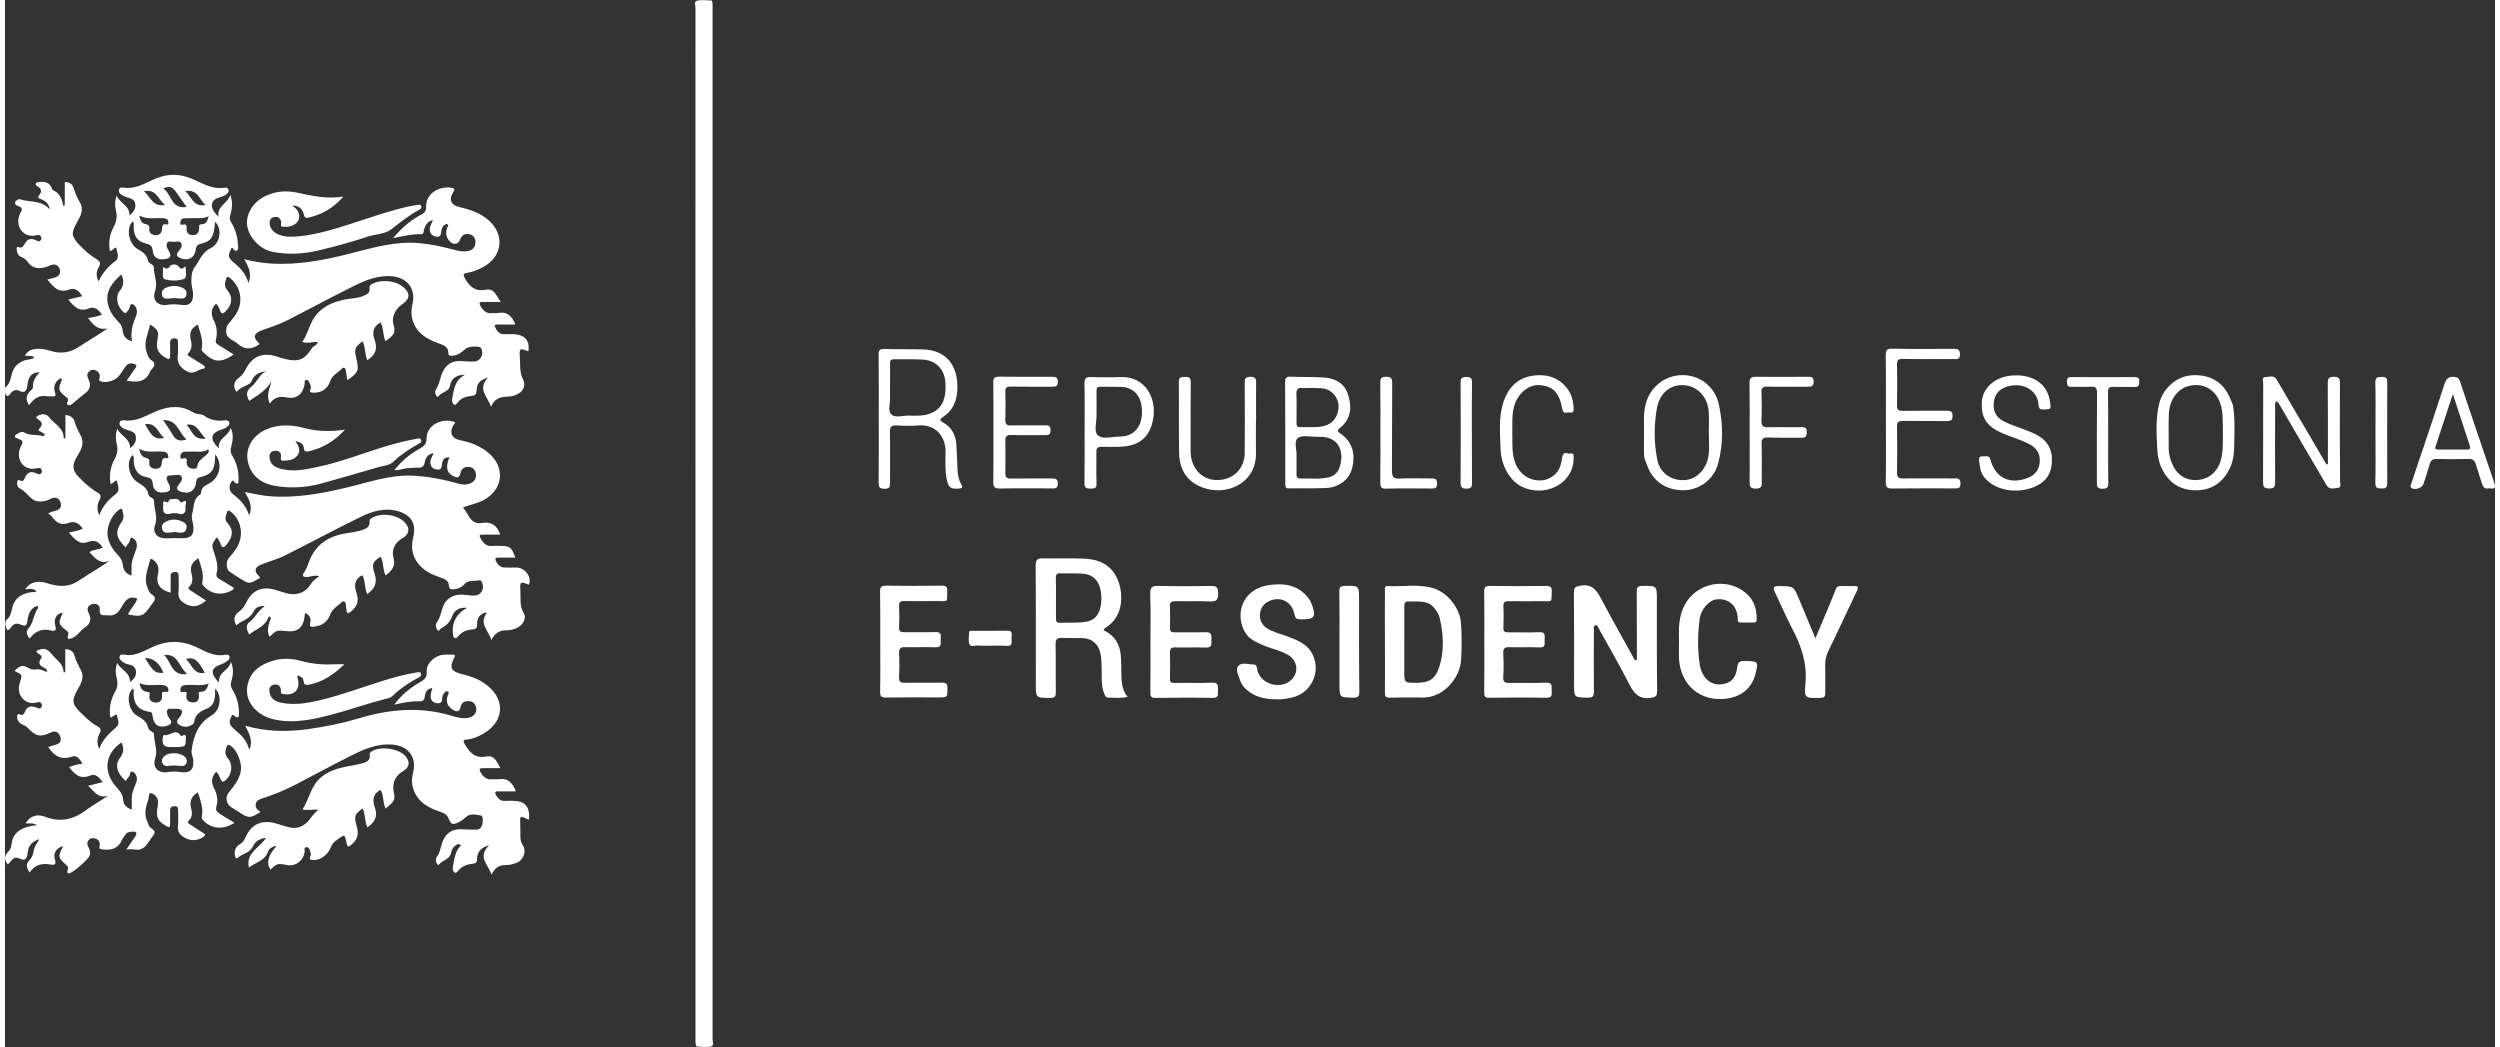 <svg xmlns="http://www.w3.org/2000/svg" xmlns:xlink="http://www.w3.org/1999/xlink" version="1.1" id="Слой_2" x="0px" y="0px" width="117px" height="49px" viewBox="0 0 1878.8 790" style="enable-background:new 0 0 1878.8 790;" xml:space="preserve">
<rect x="0" y="0" width="1878.8" height="790" fill="#333333" stroke="none"/>
<style xmlns="http://www.w3.org/2000/svg" type="text/css">
	.st0{fill:#fff;}
</style>
<path class="st0" d="M385.3,428.2c-2.7,0.2-5.3,0-8,0c-3,0.1-4.9-1.5-6.4-3.9c-1.4-2.3-1.4-3.7,1.9-3.6c4.1,0.1,8.2,0,12.3,0  c-2.9-7.9-4.1-8.8-11.8-8.8c-1.7,0-3.4-0.2-5,0c-4.7,0.7-7.2-1.7-9.4-5.6c-1.5-2.6-0.7-2.8,1.5-2.9c4.4-0.1,8.8,0,13.3,0  c-2.4-7.2-7-10-13.9-8.8c-4.8,0.8-7.9-1.5-10.1-5.5c-1.1-2-2.5-3.9-4.1-6.3c5.4-1.9,10.7-2.9,15.6-5.5c14.8-8,16.5-24.8,3.6-35.6  c-6.3-5.3-13.6-8-21.6-9.6c-6.2-1.2-8.2-6.1-4.7-11.5c0.4-0.7,1.3-1.1,1-2.1c-10-3.7-21.5,2.5-21.4,12.3c0,4.5-2,5.9-5.2,7.7  c-7.2,4-13.5,9.2-19,16.1c3.5,0.5,6.1-1,8.8-1.2c3-0.3,6-0.6,9-0.5c3,0.1,4.4-0.8,5-4c0.6-3.3,2.2-6.3,6.8-7c-1.4,3-2.8,5.1-2.5,7.7  c0.4,3.3,2.6,4.5,5.5,4.7c2.8,0.2,2.9-1.9,3.2-4c0.6-4.1,2-5.2,5.7-5.3c-3,6.5-2.3,11.5,2.2,13.9c2.6,1.4,5.2,2.7,6.1-2.1  c0.6-3.1,3-4.8,6.3-4.5c3,0.3,4.8,2.1,5.3,5.1c0.5,3.2-0.8,5.6-3.6,7c-3,1.5-6,1.5-9.2,0.6c-11.4-3.2-22.9-5.5-34.8-6.1  c-17.5-0.8-33.7,5.2-50.4,9.1c-19,4.5-38.1,8-57.8,6.4c-6.1-0.5-11.9-1.9-18.5-3.1c3.3,5.7,6.1,10.8,3.3,17.6  c-2.4-7-6.5-11.7-11.8-15.6c-0.8-0.6-1.5-1.3-2.1-2.2c-1.6-2.6-0.9-5.4,0.4-7.6c1.4-2.3,2.2,0.6,3.3,1.1c2.5,0.9,2-1,2.1-2.1  c0.3-6.7-1.3-13-4.7-18.6c-1.5-2.4-1.5-4.3-0.8-6.9c1.2-4.4,2-9-0.4-14.2c-1.7,6.7-10.1,7.8-8.9,15.7c-7.2-7.4-6.4-11.6,2-14.4  c1.3-0.4,2.5-0.8,3.6-1.6c1.2-0.9,2.6-2,2.3-3.6c-0.4-1.8-2.4-1.9-3.7-1.7c-5.6,0.7-10.7-0.2-15.4-3.6c-2.3-1.6-5.3-0.6-8-2.3  c-8.8-5.7-18.2-5-27.6-1.2c-7.7,3.1-14.8,8.1-23.8,7.1c-1.6-0.2-3.8-0.3-4.3,1.6c-0.6,2.2,1.4,3.5,3.1,4.6c0.8,0.5,1.9,0.6,2.8,1  c2.6,1,5.8,1.4,6.3,4.8c0.6,3.7-1,6.5-4.3,8.9c0-7.2-6.6-8.9-9.8-14.5c-1.3,4.5-1.1,7.9-0.3,11.3c1,4,0.6,7.5-1.5,11.3  c-3.2,5.7-4.3,12.2-3.1,19c2.3-0.5,2.8-2.7,4.8-2.6c0.3,3.5,2.9,7.3-0.9,10.2c-5.3,4.1-9.8,8.7-12.5,16c-2.1-4.7-1.4-8.6,0.3-11.8  c1.5-3,0.5-4.3-1.8-5.5c-4.8-2.7-8.8-6.5-12.7-10.3c-5.2-5-7.5-9-2.1-17.5c2.7-4.3,5.2-9.2,2.6-14.5c-1.8-3.7-3.9-7.1-4.9-11.2  c-0.7-2.7-3.1-4.5-6.9-4.9c0,6.1,0,11.9,0,17.6c-0.4,0.1-0.8,0.1-1.3,0.2c0.2-8.2-7.3-11-11.2-16.3c-2-2.7-6.4-2.7-9.6,0.1  c1,2.2,3.6,2.4,4.1,4.6c0.7,2.6-1.9,3.6-2.4,5.4c1.8,1,3.3,2,4.9,2.9c-0.3,0.5-0.7,1.1-1,1.6c-4.8-1.7-10.2-0.1-14.9-3  c-1.3-0.8-3.3,0.1-4.7,1.1c-0.7,0.5-2.1,0.7-2,1.9c0.1,1.3,1.3,1.3,2.1,1.7c1.9,1.1,5.1,1.1,2.8,5.1c-5.2,8.8,0.6,19.8,11.4,17.4  c1.3-0.3,3-0.9,3.8,1.1c0.3,0.8,0.4,1.7-0.1,2.4c-1.2,1.6-2.6,0.8-4,0.2c-4.3-2.1-7-0.3-8.6,3.7c-0.5,1.1-0.7,2-2.2,2.2  c-1.1,0.1-2.6-2-3.3,0.1c-0.7,2,0,4.5,1.7,5.4c4,2,6.4,5.6,9.7,8.2c1.6,1.3,3.9,1.7,6.2,1.7c2.6,0,4.9-0.7,7.2-1.9  c3.2-1.7,6.1-1.2,7.5,2c1.4,3.4,0.2,6.1-3.9,7c-1.7,0.4-3.6,0.7-5.3,2.2c2.1,0.6,3,2.3,4.1,3.7c3,3.7,6.8,4.8,11,3.3  c5-1.9,8.2,0.1,11,4.1c-3,1.9-6.7,2-10.4,3.1c4.3,4.7,7.8,9.6,14.5,7c5.1-2,8.2,0.1,11,4.1c-3,2.2-7.1,1.3-10,3.6  c4.2,4.4,7.8,9.5,15.2,6.6c-7.9,5.4-15.8,10-23.5,15.1c-6.7,4.4-13.6,4.6-21,2.5c-2.4-0.7-4.8-1.5-7.3-1.7  c-4.5-0.3-8.7,0.7-11.9,5.6c3.6-0.4,6.3-0.8,8.6,1.4c-1.5,1.1-3.1,0.5-4.5,0.8c-6.5,1.1-11.7,4.1-13.6,10.8c-1,3.5-1,7-4.2,9.7  c-1.4,1.1-1.6,3.6-0.8,5.7c0.7,1.8,1.1,3.8,3.4,0.8c1.4-1.9,3.4-4.2,6.7-3c5.3,2,5.5,1.8,6.4-4c0.7-4.5,2.5-8.2,7.2-9.8  c0.2,0.5,0.5,0.9,0.7,1.4c-3.7,4.8-3.4,11.5-7.7,16.1c-1.6,1.8-1,4.7,1.2,7.2c4.2-5.7,9.6-7.8,16.5-6c2.4,0.6,4,0.1,2.9-3.5  c-1.6-5.5,1.1-9.6,5.6-9.9c-3.6,7.9-3.5,8.6,3.3,13.8c1.3,1,1.1,1.9,0.7,3c-1.1,4,1.2,2.9,3.2,2.2c4-1.6,5.9-5.6,9.4-7.9  c4.4-2.9,5.2-6.3,2.9-11.1c-1.6-3.2-0.6-5.3,2.2-6.4c3.4-1.4,6.5,0.8,6.2,3.7c-0.6,5.8,3,4.2,5.9,4.6c5.7,0.8,8.5-2.5,10.9-6.8  c2.4-4.4,5.3-8.3,11.5-5.8c-1.2,4.4-5.2,7.5-7,11.9c9.9,2.1,11.8,1.4,17.1-6.5c0.5-0.8,1.2-1.5,1.8-2.3c1.8-2.3,2.2-4.4-0.8-6.2  c-2.1-1.3-2.8-3.7-3.6-5.8c-2.7-7,0.6-13.4,2.1-20c0.4-1.8,1.6-1,2.6-0.2c3.6,2.8,4.4,6.2,3.4,10.6c-1.7,7.3,1.6,12.1,9.6,14  c0-2.1,0-4,0-6c0-2.2,0.1-4.3,0-6.5c-0.1-2.5,1.2-3,3.4-3.1c2.5,0,2.6,1.4,2.6,3.2c0,4.2,0.3,8.4-0.1,12.5c-0.3,3.9,1.6,6.2,4.6,8  c5.8,3.4,10.2,2.8,16.2-2.2c-3.9-2.5-7.7-5-11.6-7.5c-1.2-0.8-2.5-1.5-1-3c2.9-2.9,2.5-6.6,1.6-9.9c-1.4-5.4,0.7-8.8,5.3-11.5  c1.8,6,4.2,11.7,2.9,18.1c-0.2,0.8-0.2,1.4,0.4,2.2c5.5,6.8,13.8,8.2,21.6,4.1c2.8-1.5,1.7-2.1-0.1-3.2c-3-1.8-5.9-3.7-8.9-5.4  c-1.9-1.1-2.8-2.2-2.2-4.8c1.3-4.8-0.1-9.6-1.6-14.2c-2.3-6.8-2.5-6.7,1.6-12.5c1.7,1.3,2.3,3.3,3,5.1c1.1,2.7,2,3.1,4.1,0.8  c3.9-4.5,6.9-10.6,1-16.8c-2.6-2.7-1-5.6-0.2-8.4c0.4-1.2,1.2-1.2,2.3-0.4c6.7,4.8,9.6,13.6,7.4,21.7c-1.4,5.4-4.8,9.4-8.3,13.4  c-2.5,2.9-2.3,8.5,0.6,10.6c3.8,2.6,7.7,5.1,11.8,7.4c4.1,2.3,7.2-1,10.5-2.5c1.1-0.5,0.1-1.3-0.7-2.1c-3.4-3.3-2.7-6.4,1.9-8.2  c6.2-2.5,12.7-4.2,18.6-7.2c18.8-9.4,37.3-19.4,56.1-28.6c8.6-4.2,17.8-7.4,27.9-4.8c10.5,2.7,14.9,9.4,12.3,19.8  c-2.3,9.5,0,17.4,7.5,23.8c4,3.4,8.8,5.2,13.7,6.9c2.8,1,5.5,2.2,5.7,5.6c0.2,3.2,1.8,3.3,4.3,3c2.8-0.3,5.5-1.5,7-3.4  c3.3-3.9,7.6-2.5,11.5-3.3c1.1-0.2,1.7,0.4,2.2,1.5c2.2,4.7-0.5,9.8-5.7,10c-3.1,0.1-6.3-0.6-9.4-0.7c-6.9-0.3-12.4,3.3-14.6,9.8  c-1.3,3.7-1.8,7.6-4.2,10.9c-1.5,2.1-1.1,4.7,1.1,6.8c0.9-0.9,1.4-1.9,2.3-2.3c4-2.1,6.6-4.9,8.2-9.4c1.5-4.1,5.7-6.6,11.1-5.8  c-8,4.1-11.8,11.3-10.7,19.9c0.1,1.1,0.3,2.5,1.5,2.9c1,0.3,1.8-0.6,2.4-1.4c2.7-3.3,6.4-4.8,10.4-5.1c2.8-0.2,3.9-0.7,3.9-4  c0-3.8,1.1-7.4,6.4-8.8c0.1,0.3,0.3,0.5,0.9,0.3c-6.1,8.4,1.5,13.3,3.5,20.5c2.7-5.6,6.4-7.4,11.4-7.4c2.5,0,5-0.5,7.3-1.5  c4.9-2.1,8.2-7.3,5.6-11.6c-3.2-5.4-2.1-10.9-2.4-16.3c-0.5-7.5-0.3-7.5,6.4-5C397.9,434.5,391.3,427.8,385.3,428.2z M152.9,342.3  c-2.9,3.1-7.4,4.7-7.9,10c-0.1,1.4-2.8,1.7-4.8,1.1c-2.4-0.7-3-2.4-3.2-4.4c-0.1-1.3,1.2-3-1.5-3.2c-1.2-0.1-3.3,1.3-3.2-1.5  c0.2-2.3,1.5-3.5,3.9-3.5c3.5,0,7-0.1,10.4,0c2.4,0.1,4.5-0.4,6.7-1.7C154.3,340.8,153.5,341.6,152.9,342.3z M151.5,330.9  c-9.7,1.5-10.5-6.7-14.6-10.4C145.2,319.1,146.4,326.4,151.5,330.9z M137,331.6c-4.7,1.5-7.9,0.9-10.3-3.3  c-2.1-3.7-4.6-7.1-7.4-11.3C130.2,316.5,131,326.6,137,331.6z M120.2,330.4c-6.4,1.6-9.5-0.7-14.5-10.3  C114.3,318.6,115.2,326.7,120.2,330.4z M117.7,340.7c2.2,0.1,4.4-0.1,5.3,2.6c0.3,0.9,0.6,2.6-0.5,2.4c-4.3-0.7-4,2-4.4,4.8  c-0.3,2.5-2.7,3.4-4.9,3.2c-2.5-0.2-4.7-1.8-4.3-4.5c0.3-2.6-0.5-3.2-2.8-3.8c-2.7-0.7-4-3-5-6.8  C107.2,341.9,112.5,340.4,117.7,340.7z M99.2,413.7c-1.4,4.6-3.8,8.9-3.7,13.9c0,2.1,0,4.2,0,6.6c-4.5-1.1-6.2-4.4-6.6-8  c-0.4-3.1-1.5-5.1-3.6-7.3c-3.4-3.4-6.1-7.6-7.4-12.2c-2.1-7.6,1.8-17.5,8.2-22.1c1.1-0.8,2.1-1.3,2.5,0.6c0.6,2.9,1.7,5.5-0.5,8.5  c-5.3,7.5-4.4,12.3,3,19.4c0.8-1.2,1.2-2.4,2-3.1c1.5-1.2,0.9-5.2,3.2-4.1C98.8,407.1,100.2,410.4,99.2,413.7z M153,365.4  c-2.8,1.3-4.6,2.8-5,5.9c-0.1,0.6-0.2,1.6-0.6,1.8c-5.7,3.3-4.6,9.3-6.1,14.4c-0.8,2.7,0,4.9,0.5,7.3c1.6,8.6-1.1,11.8-9.7,11.3  c-3.5-0.2-7,0-10.5,0.1c-6.4,0.2-10.6-4-8.4-10c2.4-6.4-0.9-12.1-0.7-18.1c0.1-2.6-3.9-2.6-4.3-5.1c-0.9-5-4.6-6.9-8.4-9.3  c-6.9-4.5-8.4-15.9-3.4-20.4c1.4,1.8,0.5,3.9,0.8,5.8c0.7,5.9,3.6,9.8,9.2,10.8c3.3,0.6,4.9,1.6,5.1,5.2c0.3,4.4,3.1,6.8,7.7,6.5  c5.6-0.3,6.8-2.2,4.1-7.1c-2.5-4.7-1.7-6,3.7-5.9c2.1,0,4.9-1.1,6.1,0.8c1.3,2.1-0.5,4.4-2,6.3c-2.3,2.8-1.3,4.4,1.9,5.4  c6.2,1.8,10.1-0.5,11.2-6.9c0.3-1.8,0.1-3.4,2.7-4c9.1-2.4,11.3-5.4,11.6-14.6c0-0.7,0.1-1.3,0.2-2.7  C164.7,350.3,161.8,361.3,153,365.4z"/>
<path class="st0" d="M384,604.3c-2.2,0-4.4-0.2-6.5,0c-3.3,0.3-5.2-1.4-6.8-4c-1.2-2.1-1.3-3.3,1.7-3.2c4.2,0.1,8.5,0,13.1,0  c-2.5-6.2-5.8-10.2-12.8-9.2c-1.6,0.2-3.3-0.1-5,0.1c-4,0.4-6.3-1.3-8.5-4.7c-2.3-3.8-0.5-3.7,2.3-3.7c3.9,0,7.8,0,12.4,0  c-2.9-4.6-4.3-10.1-11-8.8c-8.3,1.7-12.5-3.2-16-9.4c-1.2-2.1-1.6-3.2,1.5-3.4c4.4-0.3,8.4-2.1,12.2-4.2c15-8.4,17.5-24.1,4.6-35.5  c-5.6-5-12.3-7.7-19.4-9.4c-9.7-2.3-10.9-5-6.4-13.6c0.1-0.2-0.1-0.6-0.2-1.3c-2.9,0-5.9-0.3-8.9,0.1c-6.1,0.6-12.6,6.6-12.1,12.6  c0.4,5.3-2.6,6.5-6,8.6c-6.9,4.1-13.1,9-18.5,16.4c6.7-1.5,12.4-2.7,18.2-2.5c2.8,0.1,4.5-0.3,4.9-3.8c0.3-2.7,1.5-5.7,5.6-6.3  c-0.5,2.3-1.2,4.2-1.2,6.1c-0.1,3.1,1.5,4.9,4.7,5.4c3.2,0.4,4-1.2,4-4c0-0.9,0.4-2,0.9-2.8c0.7-1.2,1.8-2.6,3-2.2  c1.9,0.6,0.6,2.3,0.2,3.4c-1.6,4.5,0,7.9,3.6,10.3c2.4,1.6,5.3,2.7,6.2-2c0.4-2,1.6-3.7,3.9-4.1c3.5-0.6,6.3,0.2,7.6,3.9  c1.2,3.5-0.8,7.1-4.5,8.2c-5.1,1.5-10-0.1-14.7-1.5c-23.6-6.9-46.7-4.6-69.8,2.4c-12.4,3.7-25.2,6.2-38,8c-15.6,2.1-31.1,1.9-47-2.6  c2.9,6,6.2,11.2,3,18.2c-1.4-5.2-3.8-9-7.4-12.1c-2-1.7-4-3.5-5.8-5.4c-2.5-2.5-1.5-5.4-0.2-7.9c1.2-2.5,2.3,0.3,3.5,0.7  c2.4,0.7,2-1,2.1-2.2c0.2-6.7-1.4-12.9-4.9-18.6c-1.2-2-1.6-3.5-0.9-5.9c1.3-4.5,2.2-9.3-0.2-15c-1.7,6.8-9.9,7.7-9,15.7  c-7.1-7.6-6.2-11.1,2.2-14.1c1.1-0.4,2.1-0.9,3.1-1.6c1.4-0.9,3-2.2,2.6-3.9c-0.4-2.2-2.9-1.5-4.2-1.3c-9,1.3-16-4.1-23.5-7.1  c-9.6-3.7-18.4-3.7-27.9,0c-7.4,2.9-14.2,8.2-23,7c-1.4-0.2-3.9-0.8-4.3,1.2c-0.5,2.1,1.4,3.5,3.1,4.6c0.8,0.5,1.8,1,2.7,1.2  c2.8,0.6,5.7,1.3,6.4,4.6c0.8,3.8-1,6.6-4.4,8.9c0.2-7.3-6.5-8.9-9.7-14.3c-1.6,4.7-1.1,8.3-0.2,11.8c0.9,3.7,0.4,6.9-1.6,10.4  c-3.2,5.8-4.4,12.2-3.3,18.9c2.3-0.3,3-2.4,5-2.1c0.1,3.1,2.6,6.4-0.2,9c-5.1,4.8-10.6,9.1-13.2,16.9c-2.1-4.9-1.4-8.6,0.3-11.8  c1.6-3,0.4-4.3-1.8-5.5c-4.9-2.6-8.7-6.6-12.7-10.4c-6.5-6.3-6.6-9.4-2-17.4c2.6-4.4,5.2-9.2,2.4-14.5c-1.9-3.6-3.9-7.1-4.9-11.1  c-0.7-2.9-3.2-4.6-6.9-4.7c0,6,0,11.7,0,17.3c-0.4,0.1-0.9,0.2-1.3,0.3c0.1-6.5-5.2-9.2-8.5-13.4c-3.8-4.7-6.5-5.7-12.1-2.8  c0.6,2.4,5.2,3.1,3.8,5.2c-3.6,5.5,0.6,6.5,3.8,8.4c0.3,0.2,0.2,1.2,0.5,2.4c-3-1.6-5.6-2.5-8.4-2.1c-2.1,0.3-3.8,0-5.6-1.1  c-4.2-2.6-7-1.8-10.4,2.3c6,2.9,5.9,2.8,3.9,8.8c-3.1,9.3,4.2,17.4,12.8,14.9c1.3-0.4,2.6-0.6,3.5,0.9c0.5,0.9,0.6,1.9-0.1,2.8  c-1.1,1.4-2.2,0.8-3.5,0.2c-4.1-1.6-7.6-1.1-9.1,3.7c-0.3,1.1-0.9,1.6-2,1.8c-1.2,0.2-3.2-1.9-3.6,0.8c-0.3,2.3,0.7,4.3,2.5,5.7  c1.4,1.1,3.5,1.4,4.7,2.6c7.2,7.3,9.8,8,18.4,4.1c3.2-1.5,5.5-0.1,6.6,2.4c1.3,2.7,1.1,5.6-2.7,6.8c-2.1,0.6-4.2,1.2-6.1,1.8  c4.5,7,9.9,10.1,18.2,7.2c3.3-1.2,5.8,1.9,7.6,5.5c-3.9,0.2-6.9,1.4-10,2.5c4,5.3,8.3,9.5,15.8,6.4c4.6-1.9,6.8,1.7,9.6,4.9  c-3.9,1-7.3,1.8-11.1,2.8c4.5,4,7.4,9.8,15,7.5c-5.5,3.9-11.1,6.8-16,10.5c-9.7,7.4-19.7,9.9-31.6,5.3c-6.5-2.5-11.8,0.1-14.5,5  c2.6,0.4,5.4-0.6,8.6,1.4c-2.3,0.3-3.8,0.5-5.2,0.8c-8.3,1.7-13.3,6.2-14,13.3c-0.2,2.5-1,4.3-2.7,6.1c-2.8,2.8-3,6.1-0.1,9.5  c2.4-2.3,4.4-6.5,8-4.8c6.2,3,6.5-0.6,7.1-5c0.6-4.5,3-7.4,8.4-9.3c0.1-0.2,0.4-0.3,0.6-0.3c0,0,0,0,0,0c-0.2,0.1-0.4,0.2-0.6,0.3  l0,0c-0.1,0.1-0.1,0.1-0.1,0.2c0,0,0,0,0,0c0,0.1,0,0.1,0,0.2c0,0,0,0.1,0,0.1c-1.7,3.1-3.3,5.1-3.7,7.4c-0.6,3.1-1.2,5.8-3.7,8.2  c-2.5,2.5-2.1,5.4,0.4,9c3.8-5.7,9.2-7.2,15.7-6c2.7,0.5,4.7,0.4,3.4-3.8c-1.6-4.9,1.3-8.9,6.2-10.1c-4.1,8.3-4.1,8.4,2.7,14.6  c0.8,0.8,1.3,1.5,0.9,2.6c-1.6,5,1.6,3.4,3.4,2.2c4.4-2.9,8.3-6.5,11.8-10.4c2-2.2,1.9-5.2,0.6-7.5c-1.2-2.3-1.9-4.3,0.1-6.3  c1.5-1.5,3.4-1.4,5.1-0.8c2.5,0.9,3.5,3.2,2.9,5.6c-0.6,2.4,0.7,2.3,2.3,2.5c6.5,0.8,11.8-0.5,14.6-7.3c0.5-1.2,1.6-2.1,2.2-3.3  c1.3-2.4,3.5-2.7,5.9-2.8c3.4-0.1,3.2,1.5,1.9,3.6c-2,3.1-4.2,6.1-6.7,9.8c2.4,0,4.1-0.3,5.6,0c8.6,1.8,10.6-5.6,14.5-10.3  c3.7-4.5-2.4-5.1-3.2-7.9c-0.5-1.9-1.6-3.6-2.1-5.6c-1.2-4.8,0.1-9.2,1.7-13.6c0.7-1.8-0.1-5.7,2.3-5c2.3,0.6,5.1,3.1,5.1,6.7  c0,1.3-0.2,2.7-0.4,4c-1.4,7.3,0.3,10.6,6.8,14.2c2.1,1.1,2.7,0.8,2.7-1.4c0-3.5,0.1-7,0-10.5c0-2.3,1.1-3.2,3.4-3.2  c2.5,0,2.6,1.4,2.6,3.2c0,4,0.3,8-0.1,12c-0.4,4.1,1.5,6.5,4.8,8.4c4.7,2.9,10.5,2.6,14.7-0.7c1.5-1.2,1.2-1.8-0.5-2.8  c-3.3-1.9-6.4-4.2-9.6-6.2c-1.4-0.9-2.7-1.6-1-3.2c2.6-2.6,2.4-5.9,1.6-8.9c-1.4-5.4,0-9.4,5.1-12.2c1.7,5.8,4.2,11.4,3,17.8  c-0.2,1-0.3,1.9,0.5,2.8c5.4,6.1,13.2,7.7,20.8,4.1c0.9-0.4,1.9-0.9,3.4-1.7c-4-2.4-7.4-4.4-10.7-6.5c-2.1-1.4-4.2-2.6-3-6.2  c1.4-4.4,0.3-9.3-1.7-13.1c-2.7-5.1-2-8.9,1.4-12.8c1.9,1.5,2.5,3.8,3.5,5.9c0.7,1.5,1.4,2.1,3,1c5.2-3.8,6.7-11.9,2.5-16.8  c-2.8-3.2-2.1-6-1-9.2c0.4-1.1,1.1-1.6,2.3-0.9c5.5,3.1,9.7,13.7,8.2,20.3c-1.4,5.9-4.8,10.4-8.6,14.9c-3.3,3.8-2.5,8.9,1.7,11.7  c1.8,1.2,3.7,2.2,5.5,3.4c7.2,5,8.9,5,16.4,0c-2.2-1.4-4.1-2.9-3.6-5.9c0.5-2.8,2.8-3.6,5-4.3c8.9-2.8,17.4-6.4,25.7-10.7  c13.2-6.9,26.3-14,39.6-20.7c10.5-5.3,21.2-10.4,33.6-9.1c11.3,1.2,17.4,9.4,15,20.2c-0.7,3.2-1.4,6.5-0.8,9.9  c2,11,9.7,16.5,19.4,19.9c3.2,1.1,6.5,2.1,7.9,5.4c2,4.9,3,5.4,7.9,3c1.9-0.9,3.6-2.2,5.2-3.7c3.3-3.2,7.6-1.8,11.4-1.3  c1.6,0.2,1.6,3.7,1.2,5.9c-0.4,2.7-1.7,4.8-4.7,4.8c-3.8,0.1-7.7-0.2-11.5-0.3c-6.6-0.3-11.2,2.9-13.7,8.8c-1.7,4-1.9,8.6-4.7,12.3  c-0.9,1.2-0.7,2.9-0.1,4.3c0.4,0.9,1.1,2.2,2.1,1c2.7-3.3,8.1-3.6,9-9c0.5-2.7,2.5-5.5,5.8-6.4l0,0c0.5,0.4,1,0.8,1.5,1.2  c-4.6,4.5-4.9,10.6-6.1,16.4c-0.3,1.5,0.2,3.4,1.4,4.1c1.2,0.7,2.2-1,3.1-1.9c2.8-3.2,6.7-4.4,10.6-4.8c2.5-0.3,3.1-1,3.2-3.6  c0.1-4.7,2.2-8.4,9.1-10.3c-9.3,9.3-0.2,14.6,1.7,22.2c2.7-5.4,6.2-7.5,11.3-7.3c2.4,0.1,4.9-0.7,7.3-1.5c5.4-1.8,8.3-8.8,5.1-13.4  c-1.7-2.5-1.8-4.8-1.8-7.4c0-2.7,0-5.3-0.1-8c-0.3-7.1-0.4-7.1,5.9-4.1c0.2,0.1,0.5-0.1,0.8-0.2C396.1,608.7,392.2,604.4,384,604.3z   M335.1,522L335.1,522c0.1-0.1,0.1-0.2,0.2-0.3C335.2,521.8,335.1,521.9,335.1,522z M146.2,523.8c0.6,3.7-0.7,6.6-4.9,6.2  c-4.7-0.4-5-4-4.1-7.2c-1.4-2.2-5.2,1.5-4.9-2.6c0.2-3.2,3.1-3.3,5.7-3.4c5.2-0.3,10.6,1.1,15.8-1.1c-1.2,3.2-2.1,6.4-6.2,6.3  C146.5,522,146,522.4,146.2,523.8z M150.7,507.7c-8.5,1.5-9.6-6.5-14.2-10.4C142.3,495.3,146.1,498.3,150.7,507.7z M137.5,508.6  c-12.2,1.8-12-9.6-17.5-14.4C130.7,493,131.2,503.3,137.5,508.6z M119.5,507.7c-6.1,0.3-7.4-0.6-13.8-11.1  C111.5,496.1,117.1,500.7,119.5,507.7z M116.9,516.8c1.8,0.1,3.7,0,5.2,1.2c0.9,0.7,1.4,1.9,1.2,3.1c-0.3,1.4-1.5,1-2.4,0.9  c-2.3-0.3-2.6,0.6-2.4,2.8c0.3,3.3-1.5,5.5-5,5.3c-3.3-0.2-5.2-2.4-4.4-5.7c0.6-2.5-0.6-2.1-2.2-2.4c-3.3-0.6-4.9-2.9-5.3-6.5  C106.7,517.7,111.8,516.7,116.9,516.8z M99.1,590.3c-1.3,3.6-3.2,7-3.4,10.9c-0.2,3.1,0,6.2,0,9.6c-4-1.1-6.4-4-6.5-7  c-0.2-5.1-3.5-7.9-6.3-11.3c-9-11-7-24.3,5-32.3c2.3,4.6,1.5,8.2-1.4,12.1c-3.8,5.1-1.8,11.5,4.7,17c0.6-1,1.1-2.2,1.9-2.8  c1.7-1.1,0.6-5.6,3.6-4C98.9,583.6,100.3,586.9,99.1,590.3z M155.9,539.8c-10.3,6-13.7,15.7-15.1,26.5c-0.3,2.2,0.9,4.5,1.2,6.8  c0.8,7.7-2.2,10.6-9.8,9.4c-3.2-0.5-6.3-0.4-9.4,0.1c-7,1.1-11.8-3.5-9.5-10.2c2.2-6.4-0.9-12.1-0.8-18.1c0.1-2.5-3.9-2.5-4.4-5  c-1-4.9-4.5-7-8.5-9.3c-6.5-3.9-8.5-15.7-3.2-20.4c1.1,0.7,0.7,1.8,0.7,2.7c-0.4,7.8,3,13.6,11.6,14.7c2.7,0.3,2.4,2,2.7,3.8  c1,6.5,5.4,8.9,11.4,6.6c2.7-1,3.5-2.3,1.6-4.8c-0.8-1-1.5-2.2-1.9-3.5c-0.7-2.6-0.6-4.7,3.1-4.3c1.3,0.1,2.7,0,4,0  c4,0.1,5,1.7,3,5.2c-1.2,2.1-4.7,4.4-1.4,6.7c3,2.1,6.9,2.4,10.3-0.1c0.5-0.4,1.1-1,1.2-1.6c0.6-6.1,4.7-8.3,10-10.5  c6-2.6,6-9,5.8-14.9C164,524.6,162.8,535.8,155.9,539.8z"/>
<path class="st0" d="M3.7,297.4c1.5-2,3.9-3.9,6.3-2.8c6.2,3,6.5-0.8,7.1-5.2c0.8-5.9,3.7-8.5,9-8.5c-3,3.3-5.2,6.7-5,11.1  c0.1,1.4-1.2,2.2-2.2,3.2c-3.1,3.1-3.4,6.4-0.8,10.5c3.1-4,6.3-7.1,11.4-6.9c2,0.1,4,0.3,6,0.3c1.8,0,3.3,0.1,2.3-2.7  c-1.6-4.6-0.2-8.5,4.2-11.1c0.3,0.4,0.7,0.9,1,1.3c-3.2,6.9-2.9,8.3,3.3,13.1c1.1,0.9,1.5,1.6,1.1,2.9c-0.3,1-1.3,2.3,0.2,3  c1.2,0.6,2.3-0.3,3.2-0.9c3.3-2.7,6.5-5.6,9.9-8.1c3.7-2.8,4.2-6.5,2.4-10.2c-1.1-2.3-1.6-3.9,0.1-5.8c1.6-1.8,3.7-1.9,5.5-1  c2.2,1.1,3.4,3.2,2.6,5.8c-0.3,1-0.6,1.8,0.8,2.3c4.4,1.7,11.6-0.6,14.4-4.7c1.5-2.2,3.1-4.3,4.5-6.5c2-3.1,5.5-2.6,7.5-1.4  c1.8,1-0.7,3.3-1.7,4.8c-1.5,2.4-3.2,4.8-5,7.3c7.8,1.5,14.6,1.3,17.9-7.3c0.2-0.6,0.8-1,1.3-1.5c1.9-2.3,2.8-4.3-0.4-6.5  c-2.4-1.6-3.2-4.5-4-7.2c-2.1-7.1,1.7-13.2,2.8-19.9c6,3.8,6.8,5.3,5.7,11.1c-1.4,7.5,0.3,10.7,6.6,14.3c2.5,1.4,2.9,0.5,2.9-1.7  c0-3.3,0.1-6.7,0-10c0-2.4,1.1-3.1,3.3-3.2c2.5-0.1,2.6,1.3,2.6,3.1c-0.1,3.2,0.3,6.4-0.1,9.5c-0.8,6,1.7,9.4,6.9,12.3  c4.8,2.7,7.8-0.9,11.5-1.9c0.7-0.2,1.9,0,2-1c0.1-1.1-0.8-1.6-1.7-2.1c-3.4-2-6.7-4.3-10.1-6.4c-1.3-0.8-1.6-1.3-0.5-2.5  c2.7-2.9,2.6-6.5,1.7-9.9c-1.4-5.4,0.4-8.9,5.3-11.5c1.8,6.1,4.2,11.8,2.9,18.1c-0.2,1,0.1,1.7,0.9,2.5c8.1,8.1,13.5,8.6,23.3,2  c-3.7-2.3-7.3-4.7-11-6.9c-1.8-1.1-3.1-1.9-2.4-4.6c1.3-4.8,0.5-9.9-1.6-14.1c-2.4-5-2.2-8.9,1.6-12.8c1.7,1.3,2.4,3.3,3,5.1  c1.1,2.9,2.2,2.8,4.2,0.8c5.1-5.2,5.8-10.9,1.1-16.4c-2.7-3.2-1.2-5.9-0.4-8.8c0.3-1.1,1.1-1.2,2.2-0.4c8.5,6.3,10.9,18.2,5.2,27.2  c-1.7,2.7-3.7,5.2-5.7,7.5c-1.5,1.7-1.9,3.4-1.9,5.8c0,6,5.4,6.4,8.5,9.3c5.6,5.1,11.1,4.6,16.8,0.3c-5.4-4.8-4.9-7.9,2-10.4  c6.7-2.4,13.5-4.6,19.8-7.9c15.8-8.1,31.4-16.5,47.2-24.4c9.5-4.8,19.2-9.2,30.3-8.4c12,0.9,18.6,9.4,16,20.8  c-1.4,6.2-1.1,12.1,2.4,17.7c4.3,7,11.2,10,18.5,12.6c3.3,1.2,6.2,2.7,6.1,6.8c0,2.4,1.6,2.1,3,2.1c4.1-0.1,7-2.6,9.9-5.1  c2.5-2.2,10.7-2.5,11.8-0.6c2.5,4.3-0.3,9.9-5.3,10.1c-3.5,0.1-7-0.2-10.5-0.4c-6-0.2-10.3,2.6-12.9,7.7c-2.3,4.4-2.5,9.8-5.5,14.1  c-0.7,1.1-0.4,2.6,0.2,3.9c0.3,0.8,1.2,1.8,1.8,1c2.3-3.5,8-3,8.9-8.6c0.9-5.2,5.7-8,11.2-7.7c-7.9,4-8.3,11.2-9.7,18  c-0.4,1.7,0.2,3.7,1.5,4.5c1.2,0.7,2.2-1.1,3-2c2.7-3.2,6.3-4.2,10.2-4.6c2.6-0.3,3.6-0.9,3.7-3.9c0.2-5.6,2.5-8.1,8.7-9.9  c-8.5,8.8-0.1,14.4,2.2,22.1c2.6-6.2,6.9-7.6,12.4-7.7c9.1-0.2,15.1-6.4,11.8-12.9c-2.8-5.5-2-10.9-2.4-16.3c-0.5-7.5-0.4-7.6,6.4-5  c1.2-7.4-2.1-12-9.4-12.8c-2.8-0.3-5.7-0.2-8.5-0.1c-3.6,0.2-5.4-1.8-6.9-4.7c-1.1-2.1-0.6-2.6,1.5-2.6c4.4,0,8.9,0,13.5,0  c-2.5-6.5-6.3-10.1-13.3-8.7c-1.3,0.2-2.7-0.1-4,0.1c-4.2,0.5-6.7-1.5-8.8-5c-2-3.3-0.6-3.5,2.1-3.5c4.1,0,8.1,0,13,0  c-3.5-4.5-4.7-10.5-11.4-9.2c-7.9,1.6-12.3-2.4-15.8-8.8c-1.4-2.6-1-3.5,1.7-3.9c4.5-0.7,8.6-2.5,12.5-4.6  c14.4-7.9,16.1-24.4,3.8-35.1c-6.3-5.5-13.9-8.1-21.9-9.9c-6.6-1.5-8.4-5.8-4.8-11.3c1.2-1.8,1.3-2.8-0.7-3.2  c-8.9-1.9-20,3.7-19.8,14.2c0.1,3.3-1,4.6-3.7,6c-8,4.1-14.6,9.9-21.2,17.7c7.8-1.6,14.4-3.2,21.2-3c2,0,1.7-1.5,2-2.8  c0.9-3.5,2.3-6.7,6.9-7.9c-1,2.7-2.4,4.7-2.4,7c0,3.5,2.2,5.2,5.2,5.6c2.9,0.4,3.3-1.8,3.5-4.2c0.3-2.5,1.4-4.8,4.3-5.5  c0.3,0.4,0.6,0.7,1,1.1c-2.2,4.2-2.4,8.3,1,12c2.6,2.9,6.4,2.5,7.6-0.7c1.3-3.4,3.4-5.4,7.2-4.6c3.2,0.7,4.7,3,4.7,6.2  c-0.1,3.7-2.1,5.8-5.7,6.5c-3.4,0.7-6.6,0.1-9.9-0.8c-8.7-2.3-17.4-4.3-26.4-5.1c-18.4-1.8-35.6,3.5-53,7.9  c-19.3,4.9-38.6,8.6-58.7,7.5c-6.8-0.4-13.4-1.5-20.8-3.3c3.3,5.7,6,10.9,3.2,18c-2-6.9-5.8-11.2-10.4-14.9  c-5.1-4.2-5.5-5.7-2.3-11.7c1.6,0.1,2.1,3.2,4,2c1.5-1,0.8-3.1,0.7-4.7c-0.2-5.9-2-11.5-5-16.5c-1.1-1.8-1.4-3.3-0.7-5.5  c1.3-4.6,2.1-9.4,0-15.3c-2,6.9-10.1,8.1-9,16.6c-3.3-3.6-5.4-6.2-4.8-9.7c0.5-3.2,3.4-4.3,6.1-5.1c1.1-0.3,2.2-0.7,3.2-1.2  c1.8-1,3.7-2.3,3.1-4.5c-0.5-2.1-2.9-1.4-4.3-1.3c-9,0.9-16.3-4.1-24-7.2c-9-3.6-17.5-3.6-26.5,0.1c-7.5,3.1-14.7,8-23.5,7  c-1.4-0.2-3.8-0.8-4.3,1.4c-0.5,2.2,1.2,3.6,3.1,4.6c0.9,0.4,1.8,0.8,2.8,1.1c2.7,0.9,5.7,1.4,6.3,4.7c0.7,3.7-1,6.5-4.3,9.1  c0.2-7.5-6.9-8.9-9.7-14.9c-1.5,4.5-1.3,7.7-0.5,11c1,4.3,0.7,8.1-1.6,12.3c-3.1,5.6-4.2,12-2.9,18.5c2.3-0.4,2.7-2.7,4.7-2.7  c0.6,3.5,2.9,7.5-0.7,10.2c-5.3,4-9.6,8.8-12.5,15.3c-2.4-4.1-1.6-7.8,0-10.6c2.2-3.8,0.1-5.1-2.3-6.6c-4.6-2.8-8.5-6.3-12.2-10.2  c-6.3-6.7-6.4-9.1-1.9-17.1c2.6-4.6,5.4-9.4,2.3-14.9c-1.9-3.4-3.6-6.9-4.7-10.7c-0.7-2.8-3-5-6.8-4.8c0,6,0,11.8,0,17.5  c-0.4,0.1-0.8,0.2-1.2,0.3c-0.8-5.3-2.8-9.6-7.8-11.8c-0.5-0.2-0.7-1.1-0.9-1.7c-1.9-4.3-5.5-4.9-9.6-4.3c-0.9,0.1-2.1,0-2.4,1.3  c-0.2,1,0.5,1.4,1.3,1.9c2.8,1.6,3.7,3.7,1.4,6.5c-1.8,2.2-0.2,2.6,1.5,3.3c3.4,1.3,5.8,3.6,6.4,7.5c-1-0.9-1.8-1.6-2.6-2.3  c-5.8-4.4-13.1-3-19.6-5.2c-1.3-0.4-3.7,0.8-4,2.4c-0.3,1.6,1.5,2.4,3.1,3c2.4,0.9,2.4,2.3,1.1,4.6c-5.2,9.2,1.6,19.7,11.8,17.1  c1.3-0.3,2.7-0.6,3.5,1c0.5,1,0.5,2-0.2,2.8c-1.1,1.4-2.3,0.6-3.5,0c-3-1.4-5.9-1.5-7.9,1.6c-1.4,2.2-2.1,4.9-5.7,3.5  c-1-0.4-1.1,0.9-1,1.8c0.2,2.5,1,4.7,3.4,5.6c2.3,0.9,3.8,2.2,5.2,4.2c2.7,3.7,6.7,4.8,11,4.1c2.1-0.3,4.1-1.3,6.1-2  c3-1.1,5.4-0.4,6.6,2.5c1.2,3,0.2,5.6-3.1,6.7c-1.9,0.6-3.8,1-6,1.6c4.3,5.4,8.3,10.6,16.4,7.6c4.5-1.7,7.5,1.1,9.9,5  c-3.6,0.9-7,1.7-10.6,2.5c4.2,5.1,8.1,9.7,15.6,6.7c4.4-1.8,7.4,1.1,9.8,4.7c-3.3,1.3-6.7,2.1-10.5,2.5c3.8,5.1,7.5,9.5,14.9,7.9  c-7.4,5.1-14.8,9.3-21.9,14c-6.9,4.6-14.1,5.3-21.8,2.8c-2.5-0.8-5.2-1.4-7.8-1.4c-4.3-0.1-8.5,0.5-10.9,5.1  c2.4,0.8,4.8-0.5,7.1,1.4c-1.9,1.5-3.9,1.4-5.7,1.8c-5.6,1.3-9.7,4.6-11.2,10.1c-1,3.6-1.3,7.3-4.4,10.1c-1.4,1.3-1.4,3.6-0.6,5.7  C1.4,298.8,2,299.8,3.7,297.4z M146.5,172.4c-0.1,3-1.6,5.1-4.9,5c-3.2-0.1-4.9-2-4.6-5.2c0.1-1.8,0.1-3-2.1-2.8  c-1.3,0.1-2.8,0.9-2.6-1.4c0.1-1.9,1-3.2,3-3.3c2.8-0.1,5.6-0.1,8.5-0.1c3.3,0,6.6,0.3,9.9-1.5c-0.9,3-1.5,6-5.3,6.1  C146,169.3,146.5,170.9,146.5,172.4z M151.4,154.6c-9.4,2-10.4-6.1-15.4-10.4C145.6,142.5,146.5,150.7,151.4,154.6z M129.7,145.7  c2.4,3.3,4.7,6.7,7.3,10.4c-11.8,2.1-11.2-9.9-17.6-13.9C124.5,140.1,126.3,140.8,129.7,145.7z M120.8,154.6  c-9.6,1.9-10.7-6.2-16.1-10.3C114.5,142.3,115.3,150.6,120.8,154.6z M118.7,164.6c2.1,0.1,4.1,0.2,4.5,2.8c0.1,0.7,0.4,2.2-0.5,2  c-5.2-1.3-3.7,2.7-4.6,5.2c-0.8,2.3-2.8,3.2-5.2,2.8c-2.4-0.4-4.2-1.9-4-4.3c0.2-2.7-0.4-3.6-3.2-4.1c-2.6-0.5-3.7-2.9-4.4-6.4  C107.4,165.8,113.1,164.3,118.7,164.6z M96.5,167c1.2,1.6,0.5,3.5,0.6,5.3c0.5,6.4,2.9,9.8,9.1,11.4c3.2,0.8,5,1.7,5.3,5.6  c0.4,4.8,3.8,6.8,8.4,6.3c5.2-0.6,6.1-2.3,3.4-6.8c-1-1.6-1.9-3.4-1.1-5.2c1-2.2,3.3-1.1,4.9-1.1c2,0,4.7-1.1,5.9,1.1  c1.1,2.1-0.5,4.2-1.9,5.8c-2.4,2.8-1.4,4.4,1.6,5.5c5.6,2.2,10.5-0.4,11.2-6.6c0.4-2.9,1.3-3.7,4-4.4c7.9-1.9,9.7-4.9,10.6-16.6  c5.4,5,4.3,16.3-3.4,20c-6.5,3.1-8.2,9.4-11.8,14c-2.7,3.4-3.2,9.9-2.2,15.3c0.4,2.1,0.9,4.3,0.8,6.4c-0.2,5.5-2.9,7.8-8.4,7.1  c-3.6-0.5-7.2-0.8-10.9-0.1c-7.1,1.2-11.8-3.5-9.4-10.3c2.3-6.4-1-12.1-0.9-18.1c0-2.3-3.9-2.4-4.4-4.9c-0.8-4.7-4.2-6.7-8-8.9  C93,183.5,91.3,171.6,96.5,167z M77.7,229.6c-2.2-9.8,3.1-16.3,10.1-22.5c2.3,5,1.8,8.6-1.3,12.5c-3.5,4.3-1.7,11.9,2.8,15.8  c2.2,1.9,2.5-0.2,3.7-1.3c1.5-1.4,1-5.9,3.7-4.4c2.2,1.2,3.8,4.8,2.3,8.4c-2.6,6.2-4.5,12.5-3.1,19.4c-4.2-1-6.8-3.8-7.1-8.1  c-0.2-2.7-1.3-4.6-3.1-6.4C82,239.2,78.9,234.9,77.7,229.6z"/>
<path class="st0" d="M533.9,6c0-1.3,0.1-2.7-0.1-4c0-0.6-0.4-1.6-0.7-1.6c-3.6-0.1-7.4-0.7-10.9,0.1c-2.5,0.5-1.2,3.7-1.2,5.7  c-0.1,129.6,0,259.3,0,388.9c0,129.3,0,258.6,0,387.9c0,1.5-0.1,3,0.1,4.5c0.1,0.8,0.5,2.1,0.8,2.1c3.6,0.2,7.4,0.8,10.9,0  c2.3-0.5,1.1-3.8,1.1-5.7C533.9,524.6,533.9,265.3,533.9,6z"/>
<path class="st0" d="M230.9,440.5c-4.2,6.9-11.2,9.3-19,7c-3-0.9-6-1.9-9-2.7c-9.2-2.5-16.4,0.8-20.6,9.3c-1.4,2.9-3,5.5-5.8,7.5  c-3.6,2.5-4.5,6.2-1.9,10.2c1.5-1.1,2.6-2.1,3.9-2.7c3.9-1.9,7.3-4,9.4-8.2c1.2-2.4,3.9-3.9,8.2-3.7c-5.4,3.8-7.4,9-11.8,12.3  c-2.7,2-2.2,5.7,0,9.2c5.1-4.1,12.2-6,14.6-13.2c0.1-0.2,0.6-0.2,0.9-0.3c0.3,0.4,0.6,0.7,0.9,1.1c-1.7,4.6-3.6,9.1-1.1,14.2  c5.3-5.1,5.3-5.1,12.6-4.3c8.3,1,12.7-2.4,13.8-10.5c0.1-1,0.2-1.9,0.4-3.2c3.6,1.5,4.7,4.2,3.9,7.3c-0.9,3.4,0.9,3.3,3.1,3  c5.3-0.6,9.7-3.3,11.6-8.2c1.5-4.1,4.2-6.5,7.4-8.7c1.1-0.8,2-2.8,3.6-2c1.4,0.7,1.2,2.6,1.4,4.1c0.1,0.7,0.1,1.3,0.2,2  c0.2,0.9-0.1,2.2,1.2,2.5c1,0.2,1.7-0.7,2.5-1.3c4.5-3.6,5.9-7.9,4-13.6c-1.4-4.2-2.3-8.6,2.1-12.3c2.2-1.8,2.6-1.2,3.2,0.9  c1.2,3.9,0.9,8.1,2.7,12c5.8-3.9,7.8-8.4,5.6-15.4c-2.4-7.3-1.3-9,4.5-12.8c2.5,4.3,1.4,9.7,3.8,14.2c4.4-3.5,7.8-6.9,6-13.1  c-1.8-6.3,1-11.7,6.8-15.1c5.2-3,5.8-7.5,1.6-11.9c-5.8-6.1-18.1-7.5-25-3.1c-1,0.6-1.6,1.1-1.5,2.2c0.4,4-1.9,5.4-5.3,6.6  c-3.8,1.3-7.7,1.9-11.7,2.5c-13.4,1.9-23.7,8.2-28.7,21.5c-1,2.8-1.9,5.6-3.7,8.1c-1.7,2.5-0.9,3.5,2.1,3.5c2.8-0.1,5.5-1.8,9.3-0.6  C234.7,436.6,232.4,438,230.9,440.5z"/>
<path class="st0" d="M186.1,291.6c-4.1,3.3-4.4,6.2-1.8,10.9c6.1-4.2,12.8-7.7,16.7-14.8c-1.2,5.6-4.3,10.6-1.1,16.8  c3.3-5,7.5-5.6,12.9-4.6c7.2,1.4,12-2.6,13.3-10c0.2-1.1-0.7-3.1,1.3-3.2c1.8-0.1,2.1,1.8,2.8,3.1c0.6,1.2,0.8,2.6,0.3,3.9  c-1,2.2,0.1,2.5,1.9,2.6c5.3,0.4,11-2.5,12.8-8.3c1.6-4.9,5.7-6.5,8.7-9.6c1.8-1.8,2.9-0.9,3.3,1.2c0.4,2.3,0.7,4.7,1.1,7.2  c8.1-5.3,9-7.4,6.9-15.9c-1.8-7.7-1.5-8.6,4.6-13.4c2.3,4.4,1.5,9.5,3.6,14.3c6.1-3.9,8-8.6,5.5-15.4c-1.9-5.2-1.3-10.2,4.5-13.1  c2.5,4.3,1.5,9.6,3.7,14.1c6.7-4.8,7.8-6.3,6-12.6c-1.5-5.2,0.9-11.3,6.7-15.3c5.6-3.9,6.2-7.8,1.3-12.4c-5.7-5.4-17.3-6.7-24.3-2.7  c-1.1,0.6-1.9,1.2-1.7,2.7c0.6,3.9-2.1,5.2-5,6.3c-4.5,1.8-9.5,1.7-14.2,2.7c-9.6,2-18,5.9-23.3,14.7c-3.3,5.4-4.5,11.8-8.3,17.2  c4.1,1.6,7.8-0.4,11.7,0.1c-0.7,2.7-3.3,2.8-4.5,4.7c-5.4,8.7-10.2,10.5-20.1,8.1c-2.4-0.6-4.8-1.4-7.1-2.1  c-9.8-3.1-17.8,0.2-22.4,9.4c-1.4,2.8-3,5.1-5.6,7c-3.5,2.5-4.6,6.3-1.6,10.5c1.9-2.1,4-3.4,6.3-4.4c2.1-1,4.3-1.7,5.3-4.2  c1.9-4.9,6.2-6.3,11-7.2C191.9,282.3,190.4,288.2,186.1,291.6z"/>
<path class="st0" d="M277.1,566.7c-1,0.6-2.1,1.2-1.9,2.6c0.7,4.8-2.7,5.9-6.2,6.8c-3.2,0.8-6.5,1.4-9.7,2  c-7.4,1.3-14.5,3.3-20.6,8.2c-7.8,6.3-9,16.3-14.2,24.4c3.9,1,7.4-0.1,12,0.2c-3.1,2.6-4.8,4.9-6.5,7.2c-4,5.3-9.4,7.8-16.1,6  c-3-0.8-6-1.8-9.1-2.7c-10.8-3.2-18.8,0.3-23.3,10.3c-1,2.3-2,4-4.4,5.4c-2.8,1.6-4.3,4.6-3.7,8.1c0.2,1.1,0.7,3.4,2.4,1.9  c3.6-3.2,9.2-3.4,11.5-8.9c1.6-3.8,5.7-5.5,9.7-6.1c-4.6,7.5-15.4,11.1-13,22.5c5.2-4,12.3-5.1,14.6-12.3c0.6-2,3.4-3.8,6.3-4  c-6.6,7.5-7.9,12.9-4.5,17.9c4.4-4.6,5.4-4.9,11.8-3.6c6.8,1.4,12.5-2.6,13.9-9.5c0.3-1.3-1-4,1.6-3.9c2.1,0,2.3,2.6,2.9,4.2  c0.3,0.8,0.2,2-0.2,2.9c-1,2.2,0.1,2.5,1.9,2.6c5.1,0.4,11.3-3.6,13.4-9.3c1-2.6,2.4-4.3,4.7-5.9c6-4.3,5.9-4.5,7.4,2.7  c0.6,2.8,1.3,2.8,3.4,1.1c4.7-3.8,6-8,4.2-14c-2.3-7.8-1.6-9.1,4.4-13.5c2.3,4.5,1.5,9.8,3.6,14.3c5.6-3.9,8.2-8.3,5.6-15.2  c-1.9-5.1-1.5-10.2,4.4-13.1c2.6,4.3,1.5,9.6,3.8,14.1c7.1-6,7.3-6.5,6.1-12.8c-1.3-6.4,1.2-12,6.7-15.2c5.4-3.1,6-7.4,1.8-12  C296.7,564.7,283.5,562.9,277.1,566.7z"/>
<path class="st0" d="M841.9,494.5c-0.7-8.5-4.6-15.1-13.1-19c0.7-0.9,1-1.5,1.5-1.8c14.6-8.8,13.5-27.1,8.9-37.2  c-4.8-10.6-14.1-14.6-25.1-15c-10.3-0.4-20.7,0-31-0.2c-4.1-0.1-5.4,1-5.4,5.3c0.2,29.7,0.1,59.3,0.1,89c0,11.1,0,11,11,11  c3.4,0,4.1-1.2,4.1-4.3c-0.2-12,0.1-24-0.2-36c-0.1-4,1.2-5.2,5.1-5c5.1,0.3,10.3,0,15.5,0.2c7,0.3,11.7,4.5,13.2,11.3  c0.9,4.1,0.9,8.2,1,12.4c0.1,6-0.5,12,1.8,17.8c0.6,1.4,0.9,3.2,2.6,3.3c4.8,0.2,9.7,0.7,15.2-0.5c-4-4.7-4.3-9.8-4.7-14.7  C842.2,505.5,842.4,500,841.9,494.5z M826.9,456.6c-1.3,7.7-5,12-12.8,12.8c-6.1,0.7-12.3,0.3-18.4,0.5c-2.4,0.1-2.7-1.3-2.7-3.2  c0-5.1,0-10.3,0-15.4c0-5,0.1-10-0.1-14.9c-0.1-2.7,0.5-4,3.5-3.8c5.5,0.2,11-0.1,16.4,0.2c7.8,0.4,12.7,5.2,13.9,12.9  C827.3,449.3,827.5,452.9,826.9,456.6z"/>
<path class="st0" d="M1246.4,452.8c0-11,0-10.9-11.2-10.7c-3.1,0.1-4,1-4,4c0.1,10.8,0.1,21.6,0.1,32.5c0,6.4,0,12.9,0,19.3  c-0.5,0.1-1,0.2-1.5,0.3c-8.4-15.3-17-30.5-25.2-45.9c-3.5-6.7-6.9-12-15.9-10.4c-3.7,0.7-5,1.3-4.9,5.2c0.2,23,0.1,46,0.1,68.9  c0,10.4,0,10.2,10.4,10.4c4,0.1,4.6-1.3,4.6-4.9c-0.2-15.3-0.1-30.6,0-46c0-1.3-0.8-3.4,1.3-3.7c1.5-0.3,1.9,1.6,2.5,2.7  c7.8,14,15.8,27.9,23.1,42.2c3.6,6.9,7.6,11.2,16.2,9.8c3.5-0.6,4.6-1.2,4.6-4.9C1246.3,498.7,1246.4,475.7,1246.4,452.8z"/>
<path class="st0" d="M204.2,366.7c11.2,1.8,22.6,1.3,33.7-1.7c14.9-4,29.6-8.5,44.5-12.7c3.6-1,7.6-1.1,10.6-3.9  c5.5-5.3,11.9-9.4,18.5-13.2c1.4-0.8,3-1.3,2.5-3.1c-0.6-2-2.5-1.2-3.9-0.9c-8,1.4-15.9,3.5-23.7,5.8c-16.9,5.2-33.5,11.8-50.9,15.4  c-9.5,2-19.3,4.1-29.1,0.8c-3.4-1.1-5.8-3.1-6.6-6.8c-0.7-3.2,0.2-6,3.8-6.3c3-0.3,5.3,1.6,4.6,4.9c-0.6,2.9,1.1,2.7,2.7,2.6  c3.7-0.2,7.4-0.8,9.8-4c2.5-3.5,1.2-7-1.7-10.8c4,0.8,6.3,2.1,6.5,5.4c0.2,2.4,1.5,2.8,3.3,2.4c10.6-2.3,19.6-7.5,27.7-16.4  c-11.3,1.7-21.2,1.3-31-1.3c-9.7-2.6-19.3-2.9-28.8,1.3c-10.4,4.7-16.1,15-13.1,25.5C186.4,360,194.4,365.1,204.2,366.7z"/>
<path class="st0" d="M201.7,190c11.7,2.3,23.3,1.7,34.7-1c12.6-3,25.1-6.4,37.4-10.5c5.8-1.9,12.6-1.7,17.5-5.4  c7-5.3,13.8-10.9,21.6-15c1.1-0.6,1.5-1.3,1.2-2.4c-0.3-1.2-1.3-1.4-2.4-1.2c-2.5,0.4-4.9,0.8-7.4,1.3c-20.4,4.7-39.8,12.6-60,18.1  c-9.6,2.6-19.4,4.7-29.4,4.7c-7.9,0-13.9-3.6-15-8.5c-0.7-3.2,0.2-6,3.6-6.4c3.1-0.4,5,1.5,4.9,4.8c0,1-0.6,2.4,0.7,2.5  c3.9,0.4,7.7,0.1,10.7-2.7c2.8-2.6,2.7-6,1.1-9.2c-0.8-1.5-2.5-2.5-4.2-4.1c4.8,0.1,7.5,2.3,8.7,6.4c0.5,1.7,0.6,3.4,3,2.9  c10.7-2.2,19.6-7.5,26.9-16c-12.1,2.1-23.6-0.6-35.2-3c-7.9-1.7-15.8-1-23.4,2.5c-9.1,4.2-15,13.3-14,22  C183.7,179,192.5,188.2,201.7,190z"/>
<path class="st0" d="M221,509.6c3.3,1.6,3.9,1.7,4.3,4.4c0.4,2.9,1.8,3,4.1,2.6c10.3-2,18.5-7.5,26.7-15.4c-3,0-4.8-0.1-6.6,0  c-8.5,0.5-16.9-0.1-25.2-2.3c-6.9-1.9-14.1-2.6-21.2-0.6c-8.8,2.4-16.4,6.8-19.4,16c-4.6,13.7,5.5,25.7,20,28.7  c15.7,3.2,30.8-0.6,45.7-4.6c12.6-3.4,25-7.9,37.7-11c1.7-0.4,3.8-0.9,5-2c6-5.8,12.8-10.4,20.2-14.3c1.2-0.6,1.9-1.5,1.6-2.7  c-0.4-1.5-1.7-1.3-2.9-1.1c-8.7,1.4-17.2,3.7-25.6,6.3c-16,5-31.7,10.9-48,14.8c-9.4,2.2-19,3.8-28.7,1.9c-4.5-0.9-8.3-2.9-9.1-7.9  c-0.5-2.9,0.4-5.5,3.8-5.9c3-0.3,4.7,1.5,4.8,4.4c0,1.3-0.5,2.4,1.6,2.8c8.7,1.5,13.6-3.8,10.9-12.2  C220.6,510.7,220.3,510.1,221,509.6z"/>
<path class="st0" d="M1077.3,443.7c-11.1-3.2-22.5-0.9-33.8-1.5c-3.1-0.2-2.3,2.3-2.3,3.9c-0.1,12.7,0,25.3,0,38  c0,12.8,0.1,25.7,0,38.5c0,2.6,0.3,3.9,3.4,3.8c8.5-0.2,17-0.2,25.5-0.1c14.9,0.1,27.4-14.2,28.5-27.7c0.7-9.5,0.6-19,0-28.5  C1097.8,458.7,1088.2,446.8,1077.3,443.7z M1082.2,503.2c-3,9.4-7.7,12-17.5,12c-8.9,0-8.9,0-8.9-8.8c0-7.3,0-14.6,0-21.9  c0-9,0.1-18,0-26.9c0-2.7,0.6-3.9,3.6-3.8c6.9,0.3,14.1-1.3,19.3,5.3c1.8,2.3,3.3,4.8,3.9,7.4  C1085.4,478.6,1086.1,491.1,1082.2,503.2z"/>
<path class="st0" d="M967.4,480.1c-5.3-2-10.9-3.1-15.6-6.3c-7.1-4.8-6.4-16,1.3-19.9c8.8-4.5,17.7-0.4,19.8,9.4  c0.6,2.7,1.2,4,4.3,4c11.1,0.2,12.5-1.7,8.4-12.4c-0.5-1.2-1.2-2.4-2-3.4c-7.7-10.3-18.6-11.7-30-10c-21.1,3.2-25.7,23.2-17.6,36.1  c3.2,5,8.5,7.2,13.7,9.4c6.1,2.6,12.7,3.7,18.5,7.2c7.4,4.4,8.3,13.8,1.8,19.3c-8.1,6.9-22.2,2.7-25-7.5c-0.5-1.7-0.1-4.6-2.8-4.6  c-3.9,0-8.9-1.9-11.5,0.9c-2.6,2.8,0,7.3,1.2,10.9c0.7,2.1,1.7,3.8,3.2,5.5c6.7,7.2,15.2,8.9,24.4,9c4.2,0.2,8.3-0.6,12.3-1.6  c13.4-3.3,20.8-18.2,15.4-31C983.5,486.1,975.4,483.1,967.4,480.1z"/>
<path class="st0" d="M883.2,453.6c8.7,0.2,17.3-0.2,26,0.2c4.8,0.2,6.1-1.1,6.2-6c0.1-5.3-2-5.8-6.4-5.7c-12.8,0.3-25.6,0.3-38.5,0  c-4.8-0.1-6.6,0.8-6.4,6.1c0.5,12,0.2,24,0.2,36c0,12.7,0.1,25.3-0.1,38c0,3,0.3,4.4,3.9,4.4c14.3-0.2,28.6-0.3,43,0  c5.1,0.1,4-3,4.1-5.8c0-3,0.7-5.9-4.3-5.7c-9.5,0.4-19,0-28.5,0.2c-2.6,0-3.5-0.7-3.4-3.3c0.2-6.5,0.2-13,0-19.5c-0.1-3,0.9-4.1,4-4  c7.7,0.2,15.3-0.2,23,0.1c5.4,0.2,4.1-3.3,4.3-6.3c0.2-3.1,0.1-5.4-4.3-5.3c-7.8,0.3-15.7,0-23.5,0.1c-2.6,0-3.6-0.7-3.5-3.4  c0.1-5.3,0.2-10.7,0-16C878.7,454.4,880,453.6,883.2,453.6z"/>
<path class="st0" d="M1162.6,442.1c-14,0.2-28,0.2-42,0c-3.5,0-4.5,0.9-4.5,4.4c0.2,12.5,0.1,25,0.1,37.5c0,12.8,0.1,25.6-0.1,38.5  c0,3,0.7,4,3.8,4c14.3-0.2,28.6-0.3,43,0c5.1,0.1,4.1-2.9,4.1-5.7c0-2.9,0.9-5.9-4.2-5.7c-9.1,0.4-18.3,0-27.5,0.2  c-3.5,0.1-5.1-0.6-4.8-4.6c0.4-5.8,0.3-11.7,0-17.5c-0.2-3.7,0.8-5,4.6-4.9c7.5,0.3,15-0.2,22.5,0.2c5.7,0.3,3.8-3.6,4.1-6.4  c0.3-3.1,0.2-5.4-4.2-5.1c-7.8,0.4-15.6,0-23.5,0.1c-2.6,0-3.5-0.8-3.4-3.4c0.2-5.3,0.3-10.7,0-16c-0.2-3.6,1.3-4.1,4.3-4.1  c8.3,0.1,16.7,0.1,25,0c7.7-0.1,6.9,1.7,7.2-7.1C1167.3,442.9,1166.1,442.1,1162.6,442.1z"/>
<path class="st0" d="M718.7,354c-0.3-6.3-0.4-12.6-0.9-18.9c-0.5-7.1-3.7-12.8-9.9-16.3c-2.5-1.4-3-2.3-0.4-4  c7.7-4.9,10.8-12.4,11.1-21.1c0.6-17.3-7.7-29.7-26.5-30.1c-9.5-0.2-19,0-28.5-0.3c-3.5-0.1-4.5,1-4.4,4.5c0.2,16,0.1,32,0.1,48  s0.1,32-0.1,48c0,3.4,0.3,5,4.4,5c4.5,0.1,4.2-2.2,4.2-5.2c-0.1-12.5,0.2-25-0.1-37.5c-0.1-4.3,1.3-5.4,5.3-5.1  c5.3,0.3,10.7,0.5,16,0c14.1-1.2,21,9.5,20.7,20.4c-0.2,6.6-0.4,13.3,0.8,19.9c1.2,6.5,3.1,8,9.4,7.3c2.3-0.3,3-0.8,1.7-3.1  C719.4,362,718.9,358,718.7,354z M697.9,312.1c-5.1,1.9-10.5,1.6-15.8,1.5c-4.6-0.2-10.4,2.1-13.4-1c-2.8-2.8-0.6-8.6-0.9-13  c-0.1-2.7,0-5.3,0-8c0-5.8,0.1-11.6,0-17.4c-0.1-2.4,0.8-3.2,3.1-3.1c7.1,0.1,14.3-0.2,21.4,0.2c10.2,0.5,16.7,7.4,17.3,17.6  C710.3,301.6,706.8,308.7,697.9,312.1z"/>
<path class="st0" d="M706.7,515.1c-9.2,0.2-18.3-0.1-27.5,0.1c-3.3,0.1-4.8-0.6-4.6-4.3c0.3-6,0.3-12,0-18c-0.1-3.4,0.9-4.7,4.4-4.6  c7.7,0.2,15.3-0.2,23,0.1c5.2,0.2,3.9-3.2,4-6c0.1-2.7,0.9-5.7-3.9-5.5c-7.8,0.3-15.7,0-23.5,0.1c-2.9,0.1-4.2-0.7-4-3.9  c0.3-5.2,0.3-10.3,0-15.5c-0.2-3.5,1.2-4.2,4.3-4.1c8.3,0.1,16.7,0.1,25,0c7.7-0.1,6.8,1.7,7.1-7.2c0.1-3-0.5-4.4-4-4.4  c-14.2,0.2-28.3,0.2-42.5,0c-3.3,0-4.2,1-4.2,4.3c0.2,12.7,0.1,25.3,0.1,38c0,12.5,0.2,25-0.1,37.5c-0.1,3.9,1.1,4.7,4.8,4.6  c13-0.2,26-0.1,39-0.1c7.2,0,7,0,7-7.2C711.1,515.8,709.9,515,706.7,515.1z"/>
<path class="st0" d="M1312.8,498.7c-3.9-0.1-5.4,0.9-5.8,5c-1,8.5-5.3,12.1-12.7,12.7c-8.4,0.6-14.2-6.4-15.5-14.5  c-1.8-11.6-1.6-23.3-0.1-34.9c0.9-7.3,7.1-14.2,12.9-14.8c6.9-0.7,14.6,2.6,15.8,13.4c0.2,1.6-0.8,4.1,2.2,4.1c3.3,0.1,6.7,0,10,0  c1.9,0,2.1-1.1,2.1-2.6c0.1-7.7-2.1-14.5-8.1-19.6c-14.6-12.3-37.2-7.9-46.2,8.9c-4.7,8.8-4.5,18.2-4.3,27.7c0,4.3-0.2,8.7,0,13  c1.3,20,16,32.4,35.4,30.1c11.5-1.3,19.6-8.1,22.2-18.4C1323.2,499.1,1323,499,1312.8,498.7z"/>
<path class="st0" d="M1761.8,289.3c0-3.6-0.7-5-4.6-5c-3.9,0-4.6,1.4-4.6,4.9c0.2,20.3,0.1,40.6,0.1,60.9c-0.4,0.2-0.7,0.3-1.1,0.4  c-4.4-7.5-8.7-15-13.1-22.5c-8.1-13.8-16.4-27.6-24.4-41.5c-2.2-3.9-5.6-2-8.4-2c-3.2,0-1.8,3.1-1.8,4.7c-0.1,24.7,0,49.3-0.1,74  c0,3.5,0.2,5.4,4.7,5.4c4.1-0.1,4.5-1.8,4.4-5.1c-0.1-18.5-0.1-37,0-55.5c0-1.7-0.4-3.5,0.6-5.2c1.8,0.5,2.3,1.9,2.9,2.9  c6.2,10.6,12.3,21.2,18.5,31.8c5.5,9.5,11.2,18.8,16.6,28.3c2.3,4.1,5.8,2.6,8.8,2.3c2.8-0.3,1.6-3.2,1.6-5  C1761.7,338.7,1761.6,314,1761.8,289.3z"/>
<path class="st0" d="M1016.4,353.4c2.9-11.3-0.1-20.4-8.8-26.3c-2.2-1.5-2.7-2.2-0.3-4.2c8.5-6.8,9.1-16,6-25.4  c-2.7-8.5-9.9-12.2-18.5-12.7c-8.3-0.5-16.6-0.2-24.9-0.6c-3.5-0.1-4.1,1.4-4,4.4c0.1,12.5,0.1,25,0.1,37.5c0,12.8,0,25.6,0,38.5  c0,2.1-0.2,4,2.9,3.9c9.3-0.2,18.7,0.2,28-0.3C1006.8,367.8,1014.3,361.6,1016.4,353.4z M979,292.7c2.1,0.2,4.3,0,7.2,0  c3.9,0.4,8.6-0.5,12.9,1.9c4.9,2.7,7.8,8.4,7,14.2c-0.9,6.5-4.7,11-10.5,12.5c-6.1,1.6-12.2,0.8-18.4,1c-2.8,0.1-2.7-1.8-2.7-3.7  c0-7.2,0.2-14.3-0.1-21.5C974.5,293.8,975.4,292.3,979,292.7z M1006.8,353.1c-1.4,3.9-4.3,6.2-8.3,7.1c-7.1,1.6-14.2,0.7-21.4,0.8  c-2.4,0.1-2.6-1.5-2.6-3.3c0.1-4.2,0-8.3,0-13.3c0.5-4.2-2.3-11.4,1-13.9c3.5-2.6,10.2-0.7,15.5-0.9  C1008.1,328.8,1010.6,343,1006.8,353.1z"/>
<path class="st0" d="M1470,361c-12.7,0-25.3-0.1-38,0c-3.1,0-4.4-0.8-4.4-4.2c0.2-11.7,0.2-23.3,0-35c-0.1-3.4,1.2-4.2,4.3-4.2  c11,0.1,22,0,33,0.1c2.8,0,4.6-0.1,4.6-3.9c0-3.7-1.8-3.9-4.6-3.9c-11,0.1-22-0.1-33,0.1c-3.6,0.1-4.4-1.1-4.3-4.5  c0.2-10,0.2-20,0-30c-0.1-3.6,0.7-4.8,4.6-4.7c12.7,0.3,25.3,0.1,38,0.1c2.4,0,4.9,0.7,4.9-3.5c0-4-1.9-4.2-4.9-4.2  c-15.5,0.1-31,0.2-46.5-0.1c-3.9-0.1-4.6,1.3-4.6,4.9c0.2,16,0.1,32,0.1,48c0,15.8,0.2,31.6-0.1,47.5c-0.1,4.3,1.2,5.2,5.3,5.1  c15.3-0.2,30.6-0.1,46-0.1c2.8,0,5.2,0.4,5.1-3.9C1475.3,360.3,1472.6,361,1470,361z"/>
<path class="st0" d="M1395.7,442.2c-3.7,0-7.3,0-11,0c-1.6,0-2.6,0.5-3.3,2.3c-2.1,5.7-4.6,11.3-6.9,17c-2.6,6.3-5.4,12.6-8.5,20.1  c-4.4-10.5-8.3-19.7-12.1-29c-4.3-10.4-4.2-10.3-15.4-10.4c-4.7-0.1-4.5,1.6-2.9,4.9c4.1,8.6,7.9,17.5,12.3,26  c7.1,13.4,12.1,26.9,10.6,42.6c-1.1,11.2-0.2,11.2,11.2,10.9c3.2-0.1,3.8-1.2,3.8-4.1c-0.2-6.7,0.1-13.3-0.1-20  c-0.2-4.7,1-8.7,3.1-12.8c7.2-14.7,14-29.6,21.1-44.4C1398.5,442.8,1398.1,442.2,1395.7,442.2z"/>
<path class="st0" d="M1678.9,300.5c-5-12.3-15.5-18.4-29.4-17.3c-11.1,0.9-21.3,9.8-24.1,21.4c-2.8,11.5-2,23.2-1.4,34.8  c0.3,5.3,1.4,10.4,4,15.3c5.7,10.7,14.5,15.6,26.4,15.2c11.3-0.4,19.2-6.2,24.2-16.4c4.3-8.6,3.2-17.8,3.6-26.9  c0.1-6.5,0-13-0.9-19.5C1681,304.8,1679.8,302.7,1678.9,300.5z M1671.8,347.6c-2.6,8.7-9.2,14.2-18,14.6  c-8.7,0.4-15.3-4.1-18.8-12.7c-1.5-3.6-2.4-7.2-2.4-11.1c0-8.7-0.2-17.3,0.1-26c0.4-10.2,6.1-18.5,14.1-20.9  c11.3-3.4,21.4,2.2,24.9,13.4c2.2,7,1.5,14.2,1.8,21.3C1673.3,333.5,1673.9,340.6,1671.8,347.6z"/>
<path class="st0" d="M1533.7,328.5c-3.2-1.8-6.6-3.1-10-4.4c-5.6-2.2-11.3-3.8-16.6-6.8c-5.3-3-7.1-7.8-6.5-13.4  c0.5-5.7,3.5-9.9,9.1-11.9c11.5-4.1,23.9,1.4,24.7,13.6c0.3,4.7,3.9,3.1,6.4,3.2c3.6,0.1,2.6-2.8,2.4-4.7  c-1.5-13.2-11.1-20.9-25.8-20.9c-3.7,0-7.2,0.5-10.7,1.7c-8.3,2.8-14.3,9.6-15,17.4c-1,11.3,2.6,17.9,11.5,22.7  c7.8,4.2,16.5,6,24.2,10.1c5.4,2.8,8.3,7.1,7.9,13.1c-0.3,5.8-3.1,9.9-8.6,12.2c-13.7,5.6-25,0.3-28.6-13.6c-1-3.7-3.5-2.3-5.5-2.5  c-1.9-0.2-3.4,0.5-3.1,2.8c0.6,4.6,0.8,9.2,4,13.1c7.5,9.4,23.1,12.6,36.6,7.6c8.7-3.2,13.6-9.1,14.3-18.4  C1545.2,340.1,1541.7,333,1533.7,328.5z"/>
<path class="st0" d="M1292.6,349.8c4-14.9,3.8-30,0.5-44.9c-2.8-12.6-13.3-21-25.3-21.8c-13-0.9-24.7,6.9-29.1,19.3  c-2.8,7.9-1.9,15.7-2,23.6c0,6-0.2,12,0.1,17.9c0.2,2.6,1.5,5.1,2.4,7.6c4.4,12,14.6,18.7,27.8,18.4  C1278.8,369.6,1289.5,361.5,1292.6,349.8z M1263.9,362.2c-8.9-0.9-15.6-6.7-17.2-15.4c-2.5-12.8-2.6-25.7-0.3-38.6  c2-11.3,9.7-18,19.9-17.6c10.4,0.4,18.4,8.6,19.2,19.9c0.4,5.3,0.1,10.6,0.1,16c-0.1,8.2,1.4,16.6-2.4,24.5  C1279.3,358.7,1272.4,363,1263.9,362.2z"/>
<path class="st0" d="M794.4,364.9c0-3.8-2-3.9-4.8-3.9c-10.2,0.1-20.3-0.1-30.5,0.1c-3.3,0.1-4.4-1.1-4.3-4.3c0.2-8,0.1-16,0-24  c-0.1-3.3,0.9-4.7,4.5-4.6c8.5,0.3,17,0,25.5,0.1c2.9,0.1,4.1-0.4,4.1-3.8c0-3.5-1.7-3.6-4.3-3.6c-8.5,0.1-17-0.1-25.5,0.1  c-3.2,0.1-4.4-0.8-4.3-4.2c0.2-7,0.2-14,0-21c-0.1-3.4,1.1-4.2,4.3-4.1c10.3,0.2,20.7,0,31,0.1c2.8,0,4.3-0.4,4.3-3.8  c0.1-3.5-1.8-3.7-4.4-3.7c-13.3,0-26.7,0.1-40-0.1c-3.6,0-4.4,1.3-4.3,4.7c0.2,12.5,0.1,25,0.1,37.5c0,12.3,0.1,24.7-0.1,37  c-0.1,3.7,0.7,5.2,4.8,5.2c13-0.3,26-0.1,39-0.1C792,368.6,794.4,368.9,794.4,364.9z"/>
<path class="st0" d="M1877.9,363.3c-3.2-9.2-6.2-18.5-9.4-27.7c-5.4-16-10.9-32-16.2-48c-0.8-2.3-1.8-2.9-4.1-3.2  c-4.6-0.6-6.3,1.6-7.6,5.6c-5.2,16.2-10.7,32.3-16.1,48.5c-2.9,8.6-5.9,17.2-8.7,25.9c-0.4,1.2-1.6,2.9,0.2,4  c2.6,1.6,7.9-0.3,8.9-3.4c1.6-4.9,3.2-9.8,4.6-14.7c0.8-2.7,2.1-4.1,5.2-4c8,0.2,16,0.2,24,0c3.3-0.1,4.8,1.2,5.7,4.2  c1.3,4.6,3,9.1,4.3,13.7c0.9,3.2,2.2,5.2,5.8,4.2C1880,369.6,1879.1,366.8,1877.9,363.3z M1857.9,339.2c-7.3-0.1-14.6,0-22,0  c-1.6,0-2.7-0.4-2-2.2c4.2-12.7,8.4-25.4,13.1-39.7c4.6,13.9,8.7,26.5,12.8,39.1C1860.3,338,1860.2,339.2,1857.9,339.2z"/>
<path class="st0" d="M841.6,284.5c-7.3,0.3-14.7,0.2-22,0c-3.8-0.1-5.2,0.8-5.1,4.9c0.3,12.3,0.1,24.7,0.1,37  c0,12.7,0.1,25.3-0.1,38c-0.1,3.9,1.7,4.3,4.8,4.3c3.1,0,4.5-0.6,4.3-4.1c-0.3-7.8,0-15.7-0.1-23.5c-0.1-3.1,1.1-4.1,4.1-4  c4.3,0.2,8.7,0.1,13,0c15.2-0.2,23.7-7.3,25.9-22.1C868.7,300.2,860.4,283.8,841.6,284.5z M857.2,317c-1.9,7.8-7.7,12.4-15.9,12.4  c-5.8,0-13.1,2.5-16.8-1.1c-3.2-3.1-0.6-10.4-0.9-15.9c0-0.7,0-1.3,0-2c0-5.2,0.1-10.3,0-15.5c-0.1-2.4,0.8-3.2,3.2-3.1  c5,0.1,10,0,15,0.1c8,0.1,13.8,4.9,15.5,12.7C858.1,308.7,858.2,312.9,857.2,317z"/>
<path class="st0" d="M943.9,341.5c-0.2-8.2,0-16.3,0-24.5c0,0,0,0,0.1,0c0-9.2-0.1-18.3,0-27.5c0-3,0.2-5.2-4.2-5.2  c-4.2,0-4.4,1.8-4.4,5c0.1,17.5,0.2,35,0,52.5c-0.1,10.9-7.2,18.8-17.6,20.2c-10.4,1.4-19-4-22.2-14.2c-1.1-3.5-1-7.2-1-10.9  c0-16.2-0.1-32.3,0.1-48.5c0-3.6-1.5-4.1-4.5-4c-2.4,0.1-4.5-0.2-4.5,3.5c0.2,17.8-0.1,35.6,0.2,53.5c0.2,12.6,5.6,22,17.9,26.5  C921.2,374.5,944.4,365.1,943.9,341.5z"/>
<path class="st0" d="M1158.2,290.6c8.8,0.7,13.6,4.9,15.9,13.8c0.4,1.6,0.8,3.2,1.1,4.8c0.8,3.7,3.7,1.6,5.7,2  c2.2,0.5,2.8-0.9,2.7-2.9c-0.2-6-1.7-11.6-5.6-16.1c-7-8.3-16.5-10.4-26.6-8.5c-10.7,2-17.3,9.3-20.7,19.4  c-3.8,11.3-2.6,23.1-2.3,34.7c0.2,9,3,17.3,9.2,24.2c6.8,7.6,19.3,10.3,29.9,6.3c10-3.8,16.2-12.6,16.1-22.9c0-1.6,0.3-3.8-2.3-3.2  c-2.1,0.5-5.4-2.2-6.2,2.4c-0.7,4-1.3,8.3-4,11.6c-8,10.1-24.2,7.7-30.4-4.3c-4.2-8.1-3.1-16.8-3.4-25.6c0.3-8.1-0.9-16.6,3.3-24.6  C1144.3,294.6,1151.1,290,1158.2,290.6z"/>
<path class="st0" d="M1355.5,330.3c3.1,0.1,3.9-1.1,4-4.1c0.1-3.2-1-4-4-3.9c-8.3,0.2-16.7-0.2-25,0.1c-4.3,0.2-5.4-1.4-5.2-5.4  c0.3-6.8,0.3-13.7,0-20.5c-0.2-3.7,0.8-4.9,4.7-4.8c10.2,0.3,20.3,0,30.5,0.1c2.9,0,4.1-0.6,4.2-3.8c0-3.5-1.7-3.7-4.3-3.7  c-13.2,0.1-26.3,0.1-39.5,0c-3.4,0-4.6,1-4.6,4.5c0.2,12.7,0.1,25.3,0.1,38c0,12,0.1,24,0,36c0,3.4-0.3,5.9,4.7,5.9  c5.3,0,4.4-3.1,4.4-6.2c0-9.2,0.2-18.3-0.1-27.5c-0.1-3.7,1-5,4.8-4.9C1338.5,330.4,1347,330.2,1355.5,330.3z"/>
<path class="st0" d="M1021.7,452.9c0-11.2,0-11.1-11-10.8c-3,0.1-4,1-3.9,4c0.2,12.8,0.1,25.6,0.1,38.4c0,10.5,0,21,0,31.4  c0,10.5,0,10.3,10.3,10.5c3.7,0.1,4.7-0.9,4.7-4.7C1021.6,498.8,1021.7,475.9,1021.7,452.9z"/>
<path class="st0" d="M1076,368.6c2.8,0,4.6,0,4.6-3.9c-0.1-3.9-2.2-3.7-4.8-3.7c-7.8,0-15.7-0.3-23.5,0.1c-4.8,0.3-5.8-1.6-5.8-6  c0.2-22.1,0-44.3,0.2-66.4c0-3.7-1.4-4.4-4.7-4.4c-3.2,0-4.3,0.9-4.3,4.3c0.2,12.6,0.1,25.3,0.1,37.9c0,12.5,0.1,25-0.1,37.5  c0,3.3,0.6,4.8,4.3,4.7C1053.4,368.4,1064.7,368.5,1076,368.6z"/>
<path class="st0" d="M1606.9,284.5c-15.8,0.1-31.7,0.1-47.5,0c-2.5,0-3.6,0.6-3.6,3.4c0.1,2.5,0.3,4.1,3.5,4  c4.8-0.2,9.7,0.2,14.5-0.1c3.8-0.3,4.7,1,4.7,4.7c-0.2,22.3-0.1,44.7-0.1,67c0,3-0.3,5.3,4.2,5.3c4.1,0,4.5-1.7,4.4-5  c-0.2-11-0.1-22-0.1-33c0-11.7,0.1-23.3-0.1-35c-0.1-3.1,1-4,4-3.9c5.3,0.2,10.7-0.1,16,0.1c3,0.1,3.6-1.2,3.6-3.9  C1610.5,285.3,1609.4,284.5,1606.9,284.5z"/>
<path class="st0" d="M1797.5,288.7c0-3.3-0.8-4.4-4.1-4.3c-2.9,0.1-4.9,0-4.9,4.1c0.3,12.5,0.1,24.9,0.1,37.4  c0,12.8,0.2,25.6-0.1,38.4c-0.1,3.9,1.6,4.3,4.7,4.3c3.1,0,4.3-0.7,4.3-4.1C1797.4,339.2,1797.4,314,1797.5,288.7z"/>
<path class="st0" d="M1102.7,284.4c-3.5,0.1-4.5,0.9-4.4,4.5c0.2,25.1,0.1,50.2,0,75.3c0,3.5,1,4.4,4.4,4.5c3.8,0.1,4.3-1.6,4.2-4.7  c-0.1-12.3-0.1-24.6-0.1-36.9c0-12.6-0.1-25.3,0.1-37.9C1107,285.9,1106.5,284.4,1102.7,284.4z"/>
<path class="st0" d="M759.6,479.2c0.2-2.2-0.5-3.3-3-3.3c-8.8,0.1-17.6,0-26.4,0.1c-1.1,0-2.6-0.5-2.7,1.2c-0.2,3-0.8,6.2,0.2,8.9  c0.9,2.4,4.1,0.8,6.3,1c3.1,0.2,6.3,0.1,9.4,0.1c4.1,0,8.3-0.2,12.4,0.1c3.2,0.2,4.1-1,3.7-4C759.4,481.9,759.4,480.6,759.6,479.2z"/>
<path class="st0" d="M125.7,387.4c1.2-0.4,2.6-0.1,4.5-0.1c4.3,1.7,6.6-0.1,6-5.1c-0.2-1.4,2.4-6.6-3.1-3c-0.1,0.1-1-0.7-1.3-1.2  c-1.9-2.6-4.5-1.3-6.8-1.3c-1.6,0-1.4,3-2.7,2.3c-4.2-2.1-2.7,1-2.9,2.8C118.8,386.7,120.4,389,125.7,387.4z"/>
<path class="st0" d="M133.5,393.4c-4.2-1.9-8.4-1.8-12.5,0.4c-2,1.1-3.2,2.9-2.4,5.4c0.7,2.3,2.4,3,4.6,2.7c2-0.2,4-0.4,5.1-0.5  c1.5,0.2,2.2,0.3,2.8,0.4c2.4,0.3,4.8,0.3,5.7-2.7C137.8,396,135.9,394.4,133.5,393.4z"/>
<path class="st0" d="M126,563.7c0.5,0,1,0,1.5,0c9-0.1,8.7-0.1,9-6.6c0.3-4.9-3.2-0.9-3.9-2c-4-6.3-8.6,1.2-12.8-0.7  c-0.2,0.4-0.4,0.8-0.5,1.3C118,561.8,119.7,563.9,126,563.7z"/>
<path class="st0" d="M134.5,570.1c-3.4-2.3-10.5-2.4-13.7,0c-1.7,1.3-2.9,2.9-2.2,5.1c0.7,2.2,2.2,3.1,4.6,2.7  c1.5-0.2,3-0.2,4.5-0.3c1.5,0.1,3,0.1,4.5,0.3c2.1,0.2,4,0,4.8-2.4C137.7,573,136.5,571.5,134.5,570.1z"/>
<path class="st0" d="M120.6,210.7c4.4,1.3,9.8,1.3,14.2-0.1c2.9-1,1.5-5.8,1.4-9.8c-2,2-3.3,2.9-5.2,0.3c-1.5-2.1-5.5-2-6.6-0.2  c-1.7,2.7-3,1.8-5.2,0.6C119.6,205,118.1,209.9,120.6,210.7z"/>
<path class="st0" d="M123.2,225.3c1.5-0.1,3-0.3,4.4-0.4c1.5,0.1,3,0.3,4.4,0.3c2,0.1,4.1,0.2,4.8-2.4c0.7-2.7-0.5-4.5-2.8-5.6  c-4.3-2-8.6-1.9-12.9,0.1c-2.2,1.1-3.1,2.9-2.6,5.3C119.1,225.2,121.1,225.5,123.2,225.3z"/>
</svg>